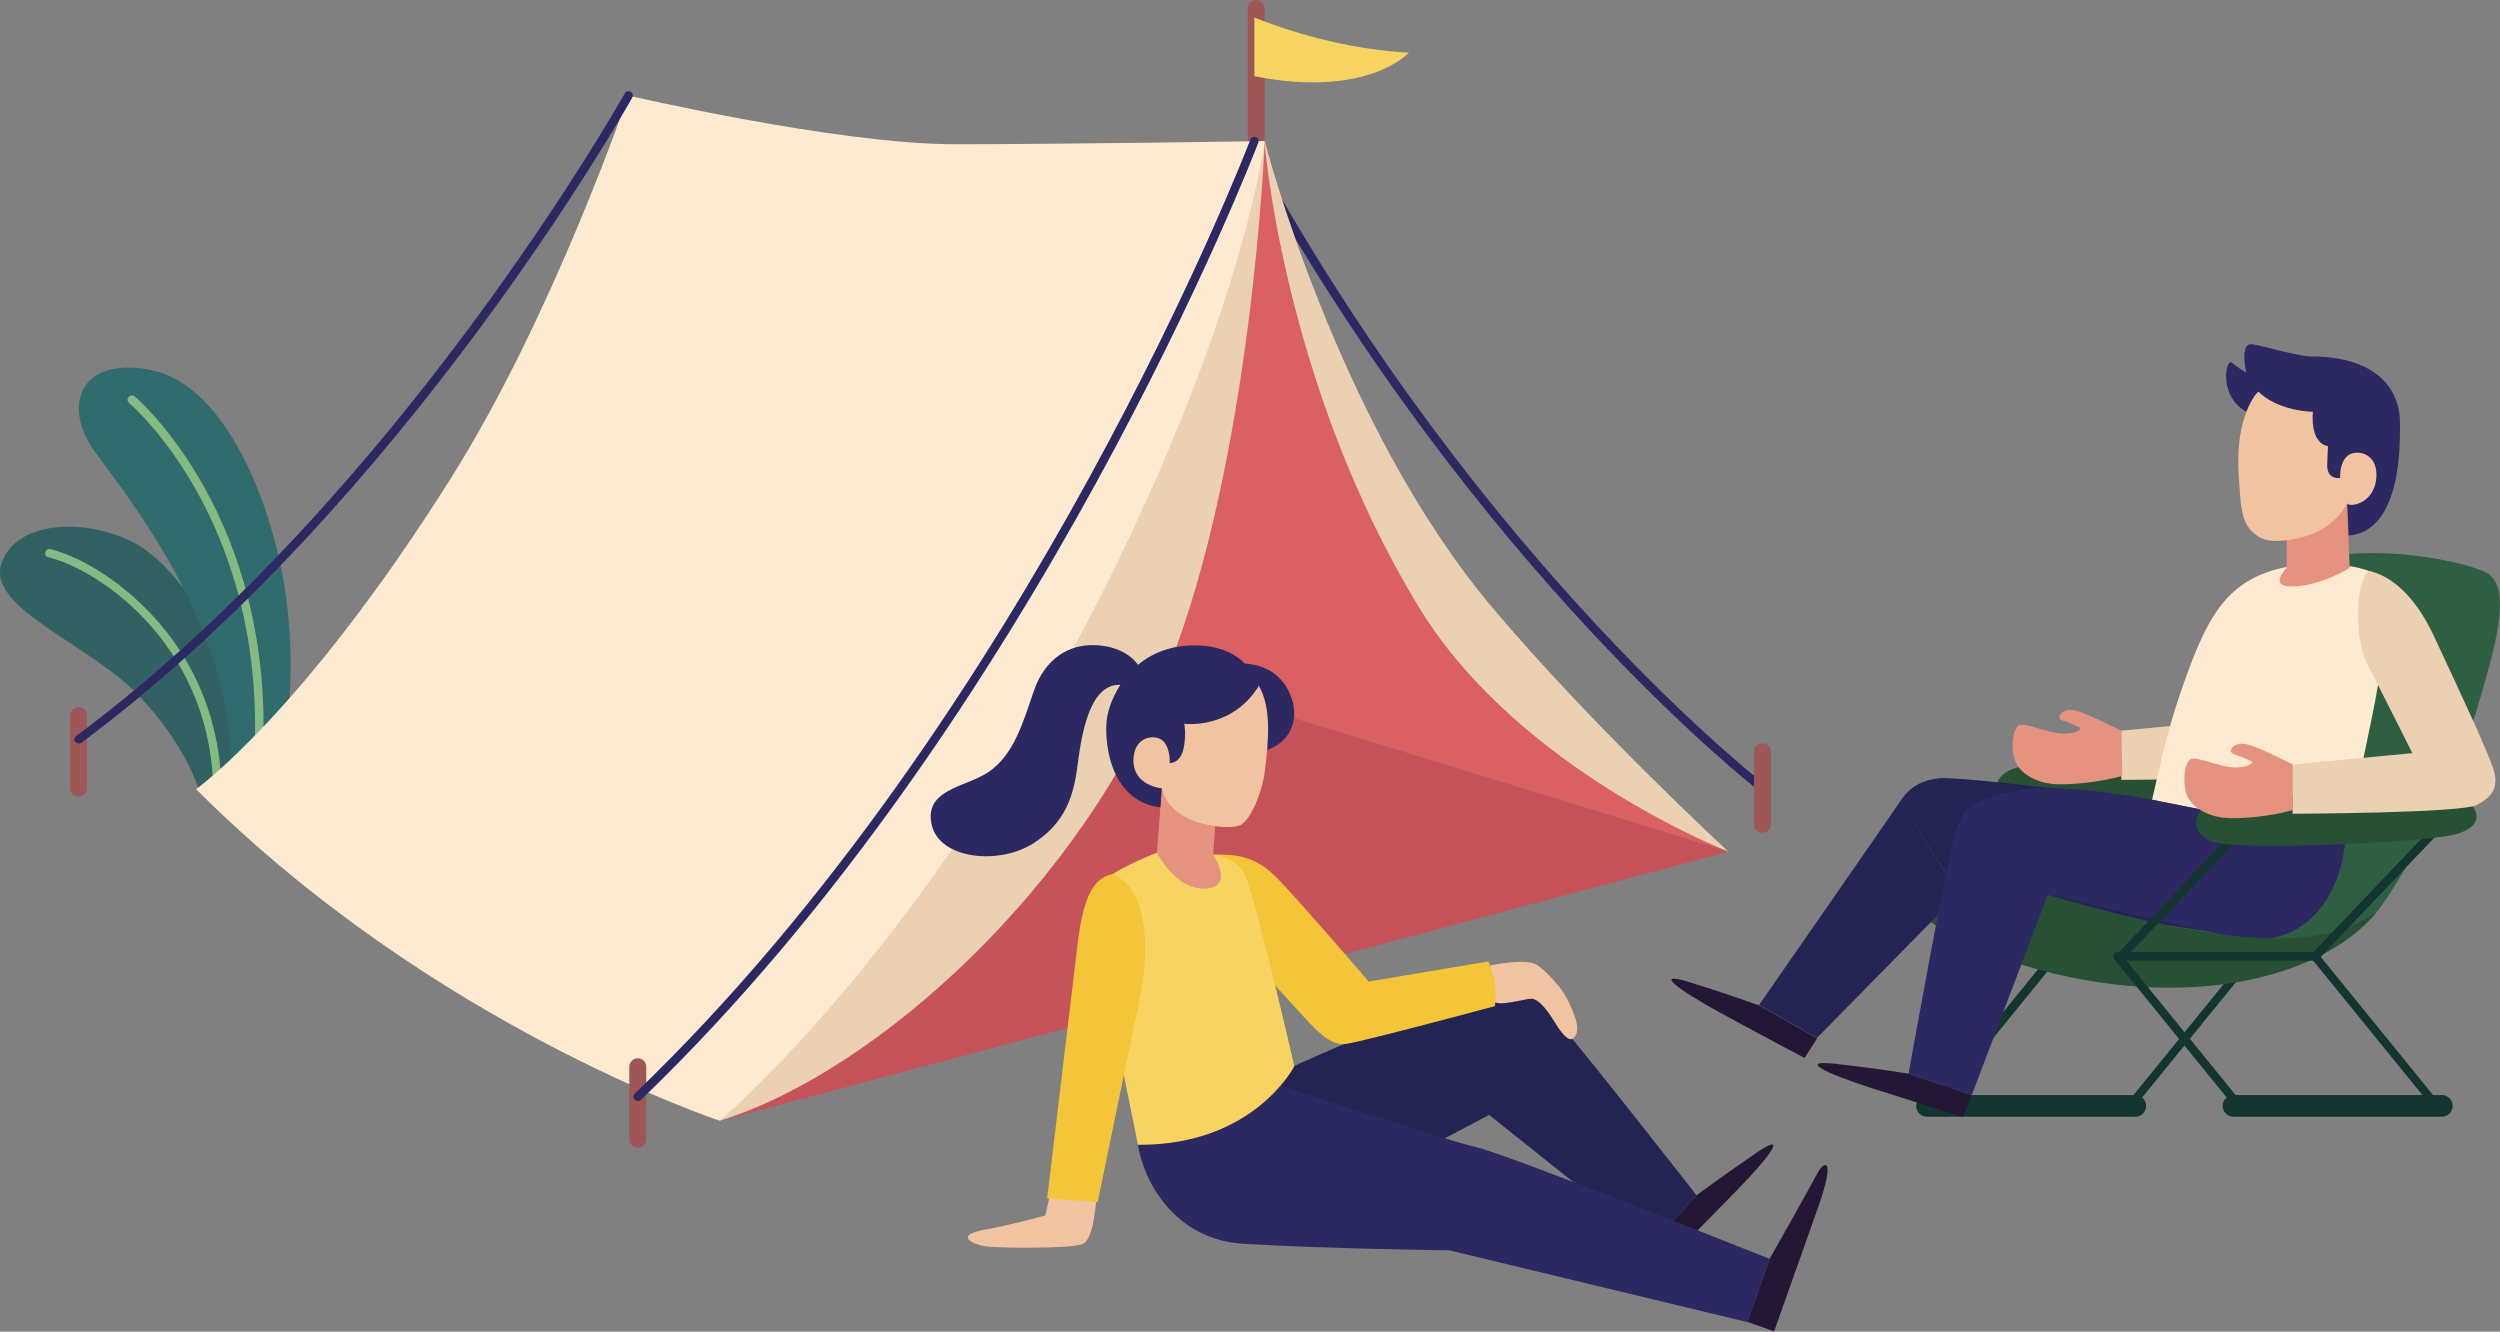 <?xml version="1.0" encoding="UTF-8"?>
<svg id="_圖層_2" data-name="圖層_2" xmlns="http://www.w3.org/2000/svg" viewBox="0 0 94.47 50.32">
  <rect x="0" y="0" width="94.47" height="50.32" fill="#808080" stroke="none"/>
  <defs>
    <style>
      .cls-1 {
        fill: #ebd1b2;
      }

      .cls-2 {
        fill: #275035;
      }

      .cls-3 {
        fill: #2f5f43;
      }

      .cls-4 {
        fill: #2c2962;
      }

      .cls-5 {
        fill: #f4c439;
      }

      .cls-6 {
        fill: #316163;
      }

      .cls-7 {
        fill: #232453;
      }

      .cls-8 {
        fill: #fdead1;
      }

      .cls-9 {
        fill: #e5927f;
      }

      .cls-10 {
        fill: #fff;
      }

      .cls-11 {
        fill: #c6525a;
      }

      .cls-12 {
        fill: #f2c3a1;
      }

      .cls-13 {
        fill: #9f5656;
      }

      .cls-14 {
        fill: #306c6d;
      }

      .cls-15 {
        fill: #231735;
      }

      .cls-16 {
        fill: #f7d462;
      }

      .cls-17 {
        fill: #14342f;
      }

      .cls-18 {
        fill: #85ba83;
      }

      .cls-19 {
        fill: #da6062;
      }
    </style>
  </defs>
  <g id="_圖層_1-2" data-name="圖層_1">
    <g>
      <polygon class="cls-10" points="91.68 34.69 91.68 34.7 91.69 34.69 91.69 34.68 91.68 34.69"/>
      <g>
        <g>
          <g>
            <path class="cls-6" d="M7.5,29.81s-.45-1.63-2.26-3.53C3.43,24.38-.38,23.02.03,21.39c.41-1.63,2.99-1.9,4.98-.91,1.99,1,4.53,5.15,4.12,8.69l-1.63.64Z"/>
            <path class="cls-14" d="M10.72,28.23s.59-2.85,0-6.25-2.36-7.52-5.07-8.01c-2.72-.5-3.26,1.45-2.08,3.08,1.18,1.63,5.52,6.98,5.09,12.32l2.07-1.13Z"/>
            <path class="cls-18" d="M9.75,28.92s0,0,0,0c-.09,0-.16-.08-.15-.17.54-9.05-4.66-13.47-4.72-13.52-.07-.06-.08-.16-.02-.23.06-.07.16-.08.23-.02.05.04,5.38,4.57,4.83,13.78,0,.09-.08.15-.16.15Z"/>
            <path class="cls-18" d="M8.21,29.7c-.09,0-.16-.07-.16-.15-.23-5.3-4.37-8.05-6.22-8.49-.09-.02-.14-.11-.12-.19.02-.09.11-.14.19-.12,1.93.46,6.23,3.31,6.46,8.79,0,.09-.06.16-.15.17h0Z"/>
          </g>
          <g>
            <path class="cls-4" d="M66.6,29.94s-.07-.01-.1-.03c-.1-.08-10.6-8.21-19.24-23.81-.04-.08-.01-.18.06-.22.08-.04.17-.02.22.06,8.61,15.54,19.05,23.63,19.16,23.71.07.05.08.15.03.23-.03.04-.08.06-.13.06Z"/>
            <path class="cls-13" d="M47.47,6c-.18,0-.32-.14-.32-.32V.32c0-.18.14-.32.32-.32s.32.14.32.32v5.35c0,.18-.14.32-.32.32Z"/>
            <path class="cls-19" d="M47.79,5.33s1.78,8.28,4.12,12.69c2.34,4.41,9.47,12.13,13.41,14.16l-24.15-7.41,6.62-19.44Z"/>
            <polygon class="cls-11" points="65.32 32.18 27.2 42.35 41.17 24.77 65.32 32.18"/>
            <path class="cls-1" d="M47.79,5.33s-.46,11.96-3.68,20.02c-3.22,8.05-10.92,15.14-16.91,17L47.79,5.33Z"/>
            <path class="cls-8" d="M47.79,5.33s-1.04,8.4-8.59,21.63c-5.79,10.13-12,15.39-12,15.39,0,0-10.83-3.56-19.79-12.53,0,0,4.03-2.86,9.61-11.72,3.87-6.13,6.72-14.49,6.72-14.49,0,0,7.88,1.84,12.34,1.84s11.71-.12,11.71-.12Z"/>
            <path class="cls-1" d="M47.79,5.33s2.75,10.7,8.62,17.65c3.76,4.46,8.9,9.2,8.9,9.2,0,0-7.92-3.07-11.67-9.2-5.16-8.44-5.86-17.65-5.86-17.65Z"/>
            <path class="cls-13" d="M66.6,31.47c-.18,0-.32-.14-.32-.32v-2.74c0-.18.14-.32.32-.32s.32.14.32.32v2.74c0,.18-.14.32-.32.32Z"/>
            <path class="cls-13" d="M24.1,43.37c-.18,0-.32-.14-.32-.32v-2.74c0-.18.14-.32.32-.32s.32.14.32.32v2.74c0,.18-.14.32-.32.32Z"/>
            <path class="cls-13" d="M2.97,30.1c-.18,0-.32-.14-.32-.32v-2.74c0-.18.14-.32.32-.32s.32.14.32.32v2.74c0,.18-.14.32-.32.32Z"/>
            <path class="cls-4" d="M24.1,41.61s-.08-.02-.12-.05c-.06-.06-.06-.17,0-.23C38.89,27.03,47.17,5.49,47.25,5.27c.03-.08.12-.13.21-.09.08.03.12.12.09.21-.08.22-8.39,21.83-23.34,36.18-.03.03-.07.04-.11.04Z"/>
            <path class="cls-4" d="M2.97,28.1s-.1-.02-.13-.06c-.05-.07-.04-.17.03-.22C15.05,18.75,23.52,3.68,23.61,3.53c.04-.08.14-.11.22-.06.08.04.11.14.06.22-.08.15-8.58,15.29-20.82,24.38-.03.02-.06.03-.1.03Z"/>
            <path class="cls-16" d="M47.4.66s2.74,1.18,5.84,1.33c0,0-1.56,1.74-5.84.89V.66Z"/>
          </g>
        </g>
        <g>
          <g>
            <path class="cls-7" d="M43.72,42.83l.96,1.41c1.15,1.68,3.38,2.24,5.18,1.28l6.41-3.39,6.11,4.87,1.73-1.83s-5.34-6.85-5.94-7.35c-.6-.5-.71-.71-2.44-.27s-6.83,2.73-6.83,2.73l-5.19,2.54Z"/>
            <path class="cls-12" d="M56.31,36.48c.48-.09,1.46-.25,1.8,0,.34.25.93.85,1.15,1.35.12.27.56,1.07.2,1.4-.19.18-.51-.27-.72-.62-.29-.48-.62-.87-.87-.87s-1.24.31-1.43.1l-.12-1.35Z"/>
            <path class="cls-5" d="M45.84,32.29c.8,0,1.56,0,2.45.92.89.92,3.43,3.88,3.43,3.88l4.52-.76s.38.7.25,1.69c0,0-5.06,1.36-5.64,1.43-.59.07-1.13-.54-1.54-.98-.41-.45-2.64-2.89-2.64-2.89l-.83-3.27Z"/>
            <path class="cls-15" d="M62.39,47l.68.58s1.36-1.36,2.58-2.62c1.23-1.26,1.95-2.23.74-1.41-1.15.78-2.27,1.61-2.27,1.61l-1.73,1.83Z"/>
          </g>
          <path class="cls-4" d="M43,43.25c.2,1.35,1.36,3.59,3.98,3.75,3.14.19,7.8.25,7.8.25l11.25,2.71.84-2.39s-9.93-3.97-11.12-4.23c-1.19-.27-7.37-2.32-7.37-2.32l-5.39,2.24Z"/>
          <path class="cls-15" d="M66.03,49.96l.84-2.39s1.59-2.81,1.81-3.24c.22-.43.72-.7.02,1.3-.71,2-1.66,4.68-1.66,4.68l-1.01-.36Z"/>
          <path class="cls-16" d="M45.84,32.29s.77.1,1.14.64c.37.54,1.93,7.36,1.93,7.36,0,0-1.52,3-5.91,2.97,0,0-.98-4.95-1.52-7.24-.54-2.29.25-2.83.87-3.17s1.37-.63,1.37-.63l2.12.07Z"/>
          <path class="cls-4" d="M47.04,25.08s1.06-.02,1.6.93c.54.95.25,1.98-.76,2.33-1.23.44-.84-3.26-.84-3.26Z"/>
          <path class="cls-9" d="M43.9,29.79l-.18,2.43s.66,1.35,1.76,1.36c1.23.01.36-1.29.36-1.29l.08-1.07-2.02-1.43Z"/>
          <path class="cls-12" d="M43.9,29.79s.11.64.83,1.05,1.76.49,2.12.35c.36-.14.84-1.17.95-2.08.14-1.17.25-2.36-.23-3.19-.48-.83-2.19-1.42-3.76-.71-1.15.52-1.84,2.43-1.22,3.64.24.45.65,1,1.31.95Z"/>
          <path class="cls-4" d="M43.9,29.79s-1.06-.09-1.07-1.04c-.01-.95.85-1.03,1.13-.74s.24.83.24.83c0,0,.39.01.52-.53.12-.54.03-.96.03-.96,0,0,1.78.24,2.82-1.43,0,0-.41-1.6-2.55-1.53-2.14.06-3.02,1.8-3.18,2.69-.13.7-.02,3.18,2.01,3.43l.05-.72Z"/>
          <path class="cls-4" d="M43,25.12s-.42-.69-1.59-.74c-1.01-.05-1.92.5-2.34,1.72s-.76,2.44-1.74,3.09c-.85.56-2.47.64-2.11,2.03.32,1.23,2.52,1.49,3.84.64,1.26-.81,1.52-1.88,1.66-2.95.17-1.34.5-3.09,1.63-3.03,0,0,.54-.24.66-.75Z"/>
          <path class="cls-12" d="M41.42,45.42c-.04.32-.12,1.41-.51,1.59-.39.18-3.24.16-3.71.08s-1.14-.41,0-.62c1.14-.21,2.3-.54,2.3-.54l.25-1.12,1.67.61Z"/>
          <path class="cls-5" d="M42.04,33.03c-.81.16-1.13,1.05-1.33,2.72-.2,1.67-1.14,9.54-1.14,9.54l1.91.13,1.67-8.1s.67-3.55-1.11-4.29Z"/>
        </g>
      </g>
      <g>
        <path class="cls-4" d="M87.75,13.5c-.83.03-2.22-.45-2.67-.49-.45-.04-.2,1.07-.2,1.07,0,0-.33-.19-.55-.38-.22-.18-.55,1.39.71,1.94,1.27.55,2.71-2.14,2.71-2.14Z"/>
        <path class="cls-17" d="M72.82,41.38h7.87c.23,0,.41.19.41.41h0c0,.23-.19.41-.41.41h-7.87c-.23,0-.41-.19-.41-.41h0c0-.23.19-.41.41-.41Z"/>
        <path class="cls-17" d="M80.48,41.96h-7.47c-.06,0-.12-.04-.14-.09-.03-.06-.02-.12.02-.17l4.6-5.66s.08-.06.12-.06h7.47c.06,0,.12.04.14.09.03.06.02.12-.02.17l-4.6,5.66s-.08.06-.12.06ZM73.35,41.64h7.06l4.34-5.34h-7.05l-4.34,5.34Z"/>
        <path class="cls-2" d="M84.93,28.63c1.2.31,1.72,1.4,0,1.68s-7.71.53-8.75.25c-1.04-.29-1.01-1.38.21-1.59,1.23-.21,7.91-.5,8.54-.34Z"/>
        <path class="cls-1" d="M86.57,21.9c.58,2.48,1.03,5.34,1.2,5.95.17.61-.04.98-.65,1.29-.61.31-6.96.33-6.96.33v-1.86l4.53-.43s-.56-2.31-.69-3.18c-.19-1.26,2.58-2.09,2.58-2.09Z"/>
        <path class="cls-9" d="M80.2,29.32c-.78.23-2.08.37-2.68.3-.6-.07-1.15-.38-1.35-.81s-.13-1.23.1-1.39,1.18.33,1.76.3c.58-.02.59-.21.59-.21,0,0-.35-.19-.67-.28s-.03-.49.43-.39c.46.09,1.77.77,1.77.77l.05,1.7Z"/>
        <path class="cls-3" d="M89.76,34.52c1.1-1.29,3.2-5.52,3.86-7.79.66-2.27,1.38-4.6.28-5.12-1.1-.52-6.26-1.53-8.18.52-1.92,2.05-6.36,13.24-6.36,13.24,0,0-.2.28,3.83.67,4.03.39,5.66-.53,6.58-1.52Z"/>
        <path class="cls-8" d="M88.65,31.67s1-4.47,1.22-5.84c.57-3.53.28-3.89.04-4.06-.66-.47-2.79-.71-4.34-.11-1.55.59-2.2,1.85-2.91,3.77-.6,1.63-.86,2.68-1.34,4.8l7.32,1.45Z"/>
        <path class="cls-7" d="M74.02,33.79l9.19,1.37-1.89-4.93s-7.23-.91-8.05-.82c-.82.09-1.2.47-1.46.86"/>
        <path class="cls-4" d="M73.95,31.3c.3-.72.3-.96,2.03-1.38,1.73-.42,5.35.3,5.35.3l7.32,1.45-.04.25c-.23,2.03-1.5,3.87-3.98,3.56l-7.24-1.67"/>
        <path class="cls-2" d="M89.81,34.46c-1.89,1.29-4.85,1.58-12.43-.65l-6.01-.36s1.81,2.51,7.13,3.53c5.32,1.03,9.6-.38,11.31-2.52Z"/>
        <path class="cls-7" d="M71.82,30.26c-.26.39-5.35,7.72-5.35,7.72l2.19,1.24,5.35-5.44"/>
        <path class="cls-15" d="M68.67,39.23l-.48.75s-1.7-.9-3.24-1.74c-1.54-.85-2.51-1.56-1.12-1.13,1.33.41,2.64.88,2.64.88l2.19,1.24Z"/>
        <path class="cls-4" d="M77.38,33.81l-2.87,7.57-2.39-.81s1.53-8.55,1.82-9.27"/>
        <path class="cls-15" d="M74.51,41.38l-.33.83s-1.83-.57-3.51-1.11c-1.67-.54-2.76-1.06-1.31-.9,1.38.15,2.76.37,2.76.37l2.39.81Z"/>
        <path class="cls-17" d="M92.08,41.96h-7.47s-.09-.02-.12-.06l-4.6-5.66s-.05-.11-.02-.17c.03-.06.08-.09.14-.09h7.47s.09.02.12.06l4.6,5.66s.05.11.02.17c-.03.06-.08.09-.14.09ZM84.69,41.64h7.06l-4.34-5.34h-7.06l4.34,5.34Z"/>
        <path class="cls-17" d="M84.4,41.38h7.87c.23,0,.41.19.41.41h0c0,.23-.19.41-.41.41h-7.87c-.23,0-.41-.19-.41-.41h0c0-.23.19-.41.41-.41Z"/>
        <path class="cls-17" d="M87.48,36.3s-.08-.01-.11-.04c-.06-.06-.07-.16,0-.23l4.6-4.83c.06-.06.16-.07.23,0,.06.06.07.16,0,.23l-4.6,4.83s-.07.05-.12.05Z"/>
        <path class="cls-17" d="M80.13,36.3s-.08-.01-.11-.04c-.06-.06-.07-.16,0-.23l4.6-4.83c.06-.06.16-.07.23,0,.06.06.07.16,0,.23l-4.6,4.83s-.07.05-.12.05Z"/>
        <path class="cls-2" d="M92.48,29.91c1.2.31,1.72,1.4,0,1.68s-7.71.53-8.75.25c-1.04-.29-1.01-1.38.21-1.59s7.91-.5,8.54-.34Z"/>
        <path class="cls-1" d="M89.5,21.57c.75.15,1.7.82,2.46,2.44,1.08,2.31,2.11,4.51,2.28,5.12.17.61-.04.98-.65,1.29-.61.31-6.96.33-6.96.33v-1.86l4.53-.43s-1.3-2.59-1.71-3.37c-.41-.78-.53-2.85.05-3.52Z"/>
        <path class="cls-9" d="M86.64,30.61c-.78.23-2.03.36-2.63.29s-1.15-.38-1.35-.81c-.2-.43-.13-1.23.1-1.39s1.18.33,1.76.3c.58-.02.59-.21.59-.21,0,0-.35-.19-.67-.28s-.03-.49.43-.39c.46.09,1.77.77,1.77.77v1.72Z"/>
        <path class="cls-9" d="M88.69,19.03l.1,2.43s-1.11.7-2.21.7c-.87,0-.17-.7-.17-.7v-1.05s2.28-1.39,2.28-1.39Z"/>
        <path class="cls-12" d="M88.69,19.03s-.31.64-1.04,1.02c-.74.38-1.6.44-1.98.36-.31-.06-.67-.34-.83-.7-.18-.41-.19-1.06-.23-1.54-.1-1.18.03-2.32.54-3.14.51-.81,2.25-1.37,3.79-.58.66.34,1.45,1.51,1.44,2.58-.02,1.44-1.06,2.75-1.69,2Z"/>
        <path class="cls-4" d="M88.69,19.03c.15.15,1.05-.02,1.11-1.01.05-.95-.81-1.06-1.11-.78s-.26.82-.26.82c0,0-.48.09-.49-.46,0-.15.03-.74.03-.74-.71-.14-.57-1.3-.57-1.3,0,0-1.34,0-2.12-.82,0,0,.34-1.39,2.48-1.26,2.14.14,2.94,1.31,2.93,2.49,0,.71.1,4.09-1.94,4.27l-.05-1.23Z"/>
      </g>
    </g>
  </g>
</svg>